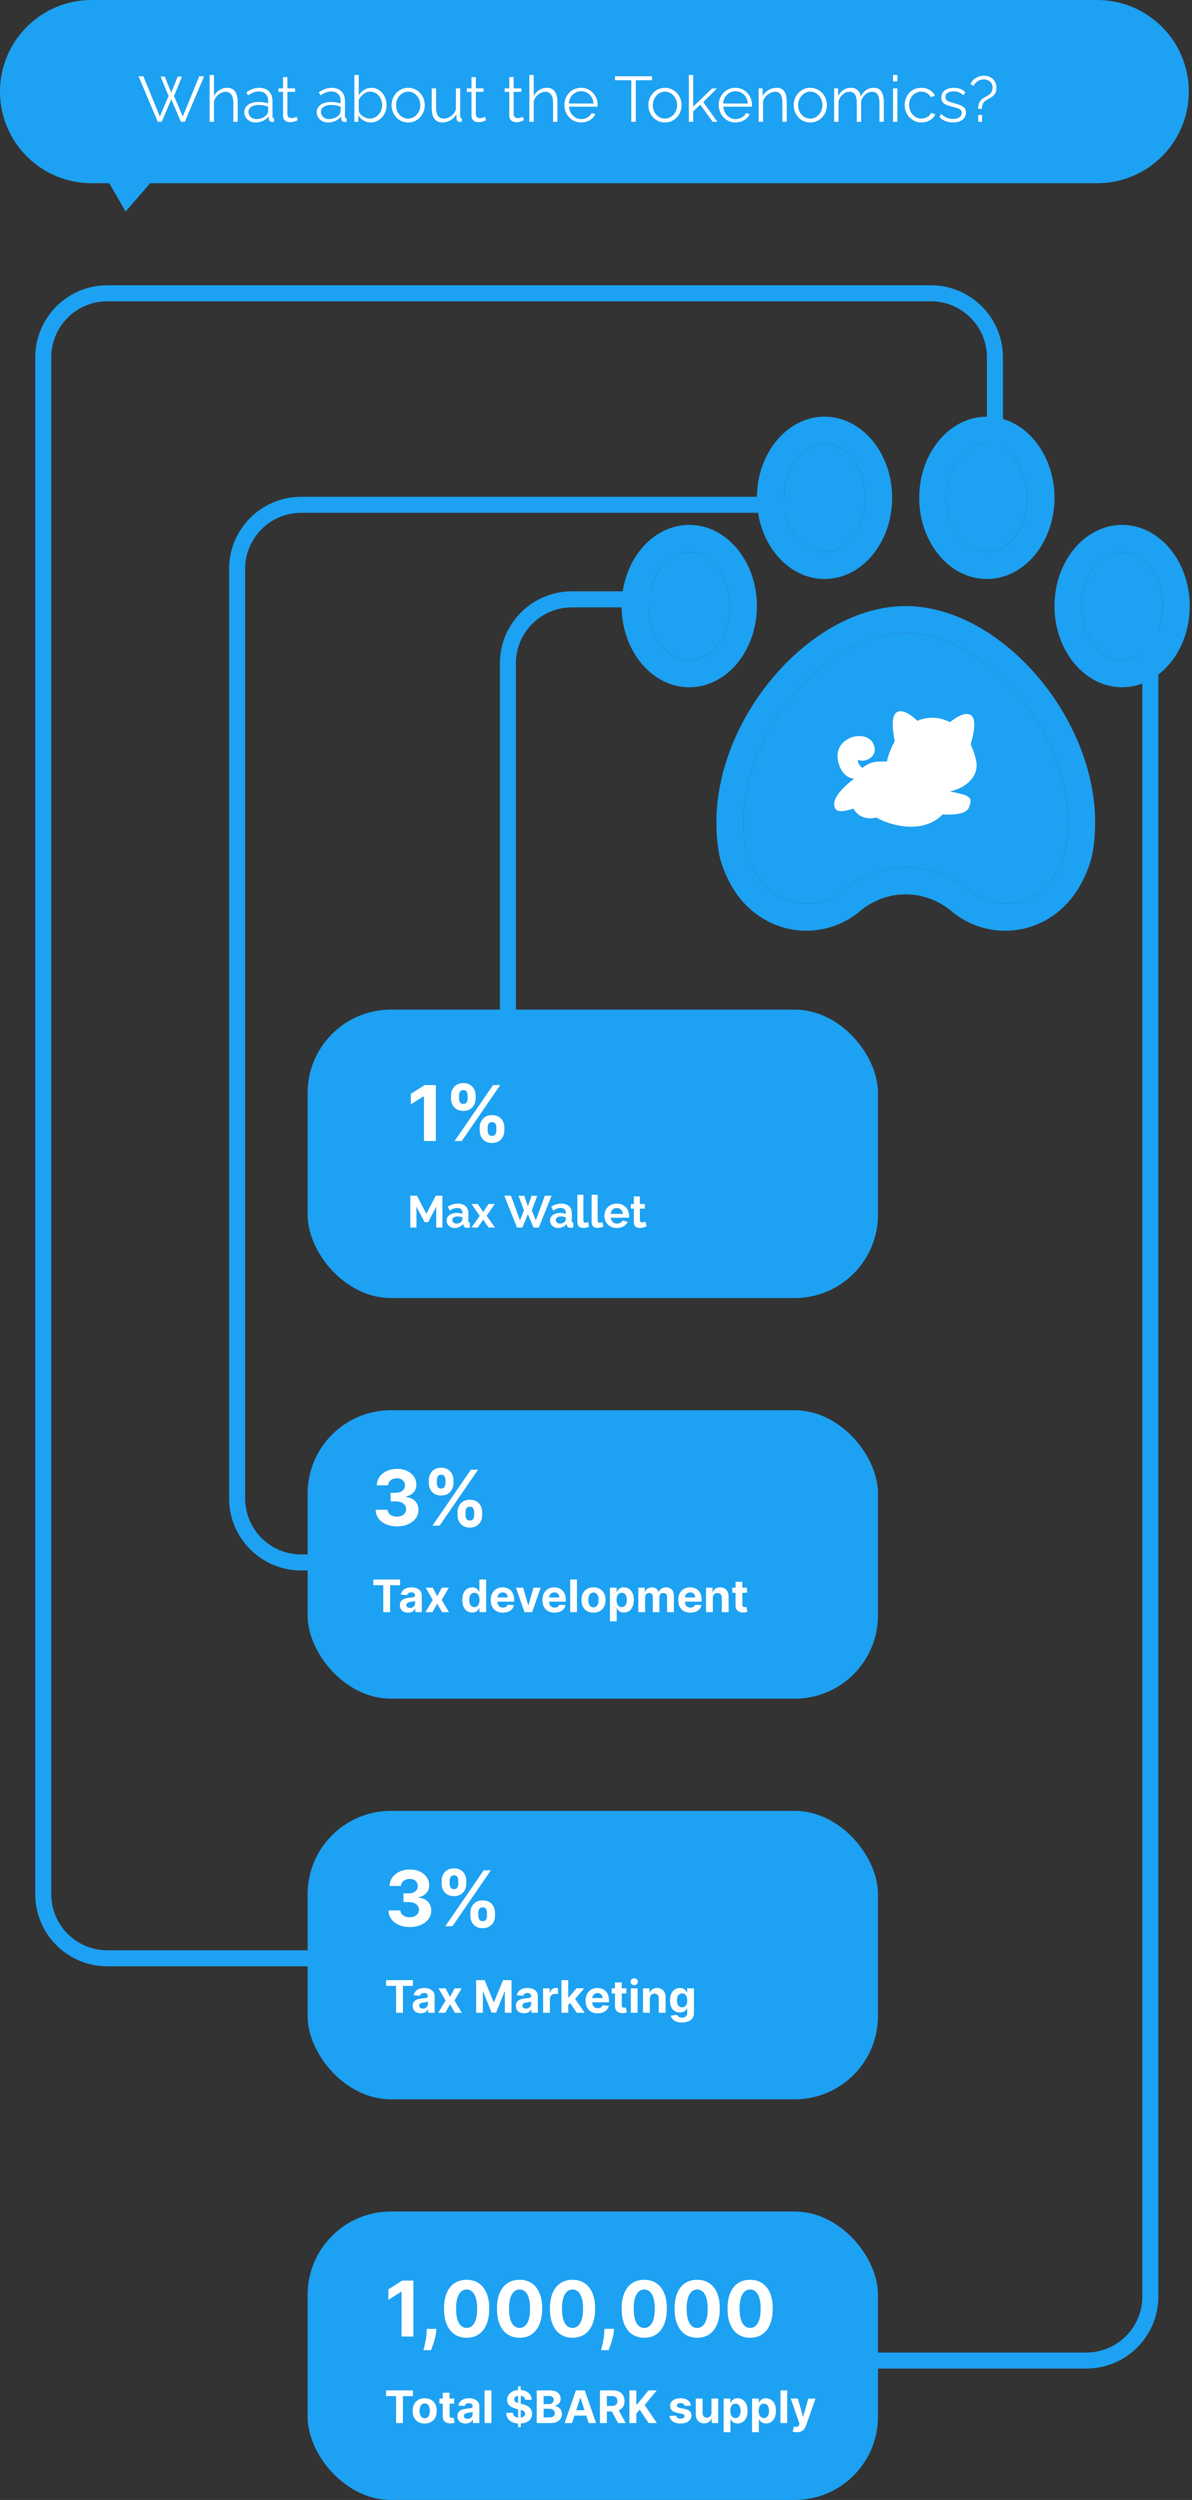 <svg fill="none" xmlns="http://www.w3.org/2000/svg" viewBox="0 0 372 780">
  <rect x="0" y="0" width="372" height="780" fill="#333333" stroke="none"/>
  <path d="M282.648 189.097c-29.264 0-59.082 34.096-59.082 67.561 0 .309 0 .617.03.925.018 2.841.27 5.676.753 8.476l.086.425c0 .042.102.493.113.538a31.938 31.938 0 0 0 2.211 6.359c.223.54.475 1.069.752 1.583.395.752.794 1.505 1.267 2.257.474.752.952 1.478 1.343 1.997.375.551.786 1.077 1.23 1.575 5.163 6.1 12.552 9.597 20.273 9.597a26.072 26.072 0 0 0 16.546-5.927 22.59 22.59 0 0 1 11.428-5.215 24.152 24.152 0 0 1 6.055 0 22.718 22.718 0 0 1 11.601 5.302 26.022 26.022 0 0 0 16.448 5.848c8.247 0 15.941-3.893 21.059-10.605.248-.312.497-.666.606-.835.312-.44.624-.872 1.053-1.527.428-.726.861-1.485 1.293-2.309.192-.376.376-.786.512-1.071a32.013 32.013 0 0 0 2.545-7.055l.11-.523.116-.568c.474-2.753.726-5.54.752-8.333.023-.308.03-.617.03-.925-.034-33.454-29.866-67.55-59.13-67.55Zm49.906 75.962a23.775 23.775 0 0 1-1.944 5.314l-.407.865a56.367 56.367 0 0 1-.943 1.699c-.245.425-.508.734-.858 1.226l-.316.437c-3.561 4.67-8.811 7.351-14.403 7.351a17.567 17.567 0 0 1-11.059-3.907 31.118 31.118 0 0 0-15.84-7.152 30.84 30.84 0 0 0-8.322 0 30.998 30.998 0 0 0-15.677 7.081 17.648 17.648 0 0 1-11.154 3.986c-5.234 0-10.277-2.411-13.854-6.634a9.368 9.368 0 0 1-.752-.955 25.09 25.09 0 0 1-1.053-1.557c-.376-.598-.677-1.199-1.086-1.978a3.153 3.153 0 0 1-.211-.443 5.03 5.03 0 0 0-.211-.516 23.094 23.094 0 0 1-1.666-4.693l-.139-.677a42.021 42.021 0 0 1-.62-7.126c0-.169 0-.568-.03-.729 0-28.731 26.03-59.119 50.639-59.119s50.654 30.396 50.654 59.126v.23a4.643 4.643 0 0 0-.03.5c0 2.388-.204 4.772-.609 7.126l-.109.545Z" fill="#1DA1F2"/>
  <path d="M332.538 265.063a23.77 23.77 0 0 1-1.93 5.31l-.406.865a55.364 55.364 0 0 1-.944 1.7c-.244.425-.507.733-.857 1.226l-.316.436c-3.561 4.67-8.811 7.352-14.403 7.352a17.574 17.574 0 0 1-11.059-3.908 31.135 31.135 0 0 0-15.84-7.152 30.84 30.84 0 0 0-8.322 0 30.998 30.998 0 0 0-15.677 7.081 17.648 17.648 0 0 1-11.154 3.986c-5.235 0-10.278-2.41-13.854-6.633a9.38 9.38 0 0 1-.752-.956 25.375 25.375 0 0 1-1.053-1.556c-.376-.598-.677-1.2-1.087-1.978a3.213 3.213 0 0 1-.21-.444 4.922 4.922 0 0 0-.211-.515 23.124 23.124 0 0 1-1.666-4.694l-.139-.676a41.94 41.94 0 0 1-.62-7.127c0-.169 0-.567-.03-.729 0-28.731 26.03-59.119 50.639-59.119s50.654 30.396 50.654 59.126v.23a4.18 4.18 0 0 0-.03.5c0 2.388-.204 4.772-.609 7.126l-.124.549ZM215.108 163.77c-11.658 0-21.108 11.364-21.108 25.327 0 13.963 9.469 25.331 21.108 25.331 11.639 0 21.104-11.364 21.104-25.331 0-13.966-9.469-25.327-21.104-25.327Zm0 42.212c-6.983 0-12.666-7.574-12.666-16.885 0-9.311 5.683-16.873 12.666-16.873 6.983 0 12.661 7.577 12.661 16.884 0 9.308-5.667 16.874-12.661 16.874Z" fill="#1DA1F2"/>
  <path d="M227.77 189.097c0 9.311-5.678 16.885-12.662 16.885-6.983 0-12.665-7.574-12.665-16.885 0-9.311 5.682-16.873 12.665-16.873 6.984 0 12.662 7.566 12.662 16.873ZM257.32 130c-11.638 0-21.107 11.361-21.107 25.327 0 13.967 9.469 25.327 21.107 25.327 11.639 0 21.104-11.36 21.104-25.327 0-13.966-9.465-25.327-21.104-25.327Zm0 42.212c-6.983 0-12.665-7.574-12.665-16.885 0-9.311 5.682-16.885 12.665-16.885 6.984 0 12.662 7.578 12.662 16.885 0 9.307-5.678 16.896-12.662 16.896v-.011Z" fill="#1DA1F2"/>
  <path d="M269.982 155.328c0 9.311-5.678 16.884-12.661 16.884-6.984 0-12.654-7.573-12.654-16.884s5.682-16.885 12.665-16.885c6.983 0 12.65 7.577 12.65 16.885ZM307.975 130c-11.657 0-21.104 11.361-21.104 25.327 0 13.967 9.465 25.327 21.104 25.327s21.108-11.36 21.108-25.327c0-13.966-9.469-25.327-21.108-25.327Zm0 42.212c-6.983 0-12.662-7.574-12.662-16.885 0-9.311 5.679-16.885 12.662-16.885 6.983 0 12.654 7.578 12.654 16.885 0 9.307-5.671 16.896-12.654 16.896v-.011Z" fill="#1DA1F2"/>
  <path d="M320.628 155.328c0 9.311-5.682 16.884-12.665 16.884-6.983 0-12.662-7.573-12.662-16.884s5.679-16.885 12.662-16.885c6.983 0 12.665 7.577 12.665 16.885ZM350.186 163.77c-11.635 0-21.104 11.364-21.104 25.327 0 13.963 9.469 25.331 21.104 25.331s21.108-11.364 21.108-25.331c0-13.966-9.469-25.327-21.108-25.327Zm0 42.212c-6.983 0-12.662-7.574-12.662-16.885 0-9.311 5.667-16.873 12.662-16.873 6.995 0 12.665 7.577 12.665 16.884 0 9.308-5.682 16.874-12.665 16.874Z" fill="#1DA1F2"/>
  <path d="M362.852 189.097c0 9.311-5.682 16.885-12.665 16.885-6.984 0-12.662-7.574-12.662-16.885 0-9.311 5.667-16.873 12.662-16.873 6.994 0 12.665 7.566 12.665 16.873Z" fill="#1DA1F2"/>
  <path d="M266.274 242.929c-1.279-.224-2.307-.865-3.117-1.865-.486-.6-.846-1.274-1.13-1.988-.469-1.184-.749-2.402-.637-3.687.144-1.642.853-2.998 2.12-4.04 1.591-1.308 3.432-1.848 5.482-1.639.872.088 1.681.378 2.385.914.861.655 1.343 1.549 1.557 2.588.206.995-.022 1.901-.685 2.679-.634.743-1.454 1.179-2.404 1.372-.583.119-1.165.128-1.729-.102-.112-.046-.218-.105-.35-.17 0 .089-.002.155 0 .221.036.981.484 1.735 1.27 2.307.075.054.12.047.19-.004.319-.231.632-.473.966-.68 1.065-.659 2.217-1.089 3.472-1.171.95-.062 1.903-.052 2.855-.073.106-.002.211 0 .32 0 .023-.164.04-.309.063-.453.124-.8.408-1.553.683-2.308a22.284 22.284 0 0 1 1.593-3.439.413.413 0 0 0 .052-.251c-.045-.283-.115-.561-.166-.843-.309-1.724-.545-3.455-.421-5.214.049-.676.16-1.342.459-1.958.398-.82 1.058-1.231 1.974-1.219.634.008 1.219.21 1.78.482 1.228.598 2.282 1.439 3.267 2.372.103.098.183.121.323.065a11.955 11.955 0 0 1 5.615-.818c1.498.142 2.913.574 4.256 1.243.111.056.184.05.283-.03.866-.697 1.779-1.326 2.784-1.809.731-.352 1.485-.623 2.312-.634.99-.012 1.738.492 2.072 1.424.301.838.318 1.71.258 2.583-.115 1.662-.47 3.281-.945 4.873-.118.398-.118.728.062 1.116.645 1.392 1.081 2.858 1.435 4.348a6.9 6.9 0 0 1 .127 2.662c-.229 1.487-.937 2.729-1.956 3.812-1.312 1.395-2.927 2.302-4.73 2.9-.5.165-1.013.296-1.526.445l.164.039c1.379.285 2.762.546 4.107.976.484.154.956.336 1.375.633.603.426.863 1.014.726 1.729-.095.498-.278.98-.433 1.466-.218.69-.695 1.155-1.326 1.48-.907.467-1.891.649-2.89.767-1.302.153-2.61.148-3.917.095a.345.345 0 0 0-.294.122 10.677 10.677 0 0 1-2.461 1.907c-1.891 1.077-3.942 1.606-6.102 1.754a18.53 18.53 0 0 1-4.578-.278c-2.549-.462-4.998-1.223-7.269-2.496a.404.404 0 0 0-.268-.03 7 7 0 0 1-2.601.163c-1.895-.247-3.315-1.233-4.31-2.845-.065-.106-.12-.114-.23-.083-.601.171-1.2.352-1.809.494-.763.178-1.537.31-2.327.22-.618-.07-1.142-.283-1.434-.889-.416-.862-.341-1.724-.025-2.588.334-.915.875-1.709 1.486-2.458 1.138-1.394 2.472-2.584 3.891-3.683.186-.144.375-.284.599-.453l-.293-.054v.001Z" fill="#fff"/>
  <path d="M0 28.584C0 12.796 12.797 0 28.584 0h313.833C358.203 0 371 12.797 371 28.584c0 15.786-12.797 28.583-28.583 28.583H28.584C12.797 57.167 0 44.37 0 28.583Z" fill="#1DA1F2"/>
  <path d="M50.12 23.9h1.32l2 5.04 2.02-5.04h1.34l-2.48 6.06 2.72 6.42 5.14-12.58h1.52L57.68 38h-1.24l-2.98-7.02-3 7.02h-1.22l-6-14.2h1.5l5.16 12.58 2.7-6.42-2.48-6.06ZM74.178 38h-1.36v-5.82c0-1.173-.207-2.053-.62-2.64-.413-.6-1.007-.9-1.78-.9-.507 0-1.013.133-1.52.4a4.328 4.328 0 0 0-1.32 1.06c-.373.44-.64.947-.8 1.52V38h-1.36V23.4h1.36v6.54a4.76 4.76 0 0 1 1.72-1.84c.747-.467 1.54-.7 2.38-.7.6 0 1.107.107 1.52.32.427.213.767.527 1.02.94.267.4.46.873.58 1.42.12.533.18 1.14.18 1.82V38Zm2.06-3c0-.653.187-1.213.56-1.68.373-.48.887-.847 1.54-1.1.667-.267 1.434-.4 2.3-.4.507 0 1.033.04 1.58.12.547.08 1.033.2 1.46.36v-.88c0-.88-.26-1.58-.78-2.1s-1.24-.78-2.16-.78c-.56 0-1.113.107-1.66.32-.533.2-1.093.5-1.68.9l-.52-.96c.68-.467 1.347-.813 2-1.04.653-.24 1.32-.36 2-.36 1.28 0 2.293.367 3.04 1.1.747.733 1.12 1.747 1.12 3.04v4.82c0 .187.04.327.12.42.08.08.207.127.38.14V38c-.147.013-.273.027-.38.04a.707.707 0 0 1-.24 0c-.333-.013-.587-.12-.76-.32a1.063 1.063 0 0 1-.28-.64l-.02-.76a4.669 4.669 0 0 1-1.82 1.4c-.746.32-1.507.48-2.28.48-.666 0-1.273-.14-1.82-.42a3.415 3.415 0 0 1-1.26-1.16 3.112 3.112 0 0 1-.44-1.62Zm6.98.8c.147-.187.26-.367.34-.54.08-.173.12-.327.12-.46v-1.52a8.271 8.271 0 0 0-2.88-.54c-.973 0-1.76.193-2.36.58-.6.387-.9.913-.9 1.58 0 .387.1.753.3 1.1.2.333.494.613.88.84.387.213.84.32 1.36.32.653 0 1.26-.127 1.82-.38.574-.253 1.014-.58 1.32-.98Zm9.68 1.7c-.106.04-.273.113-.5.22a4.502 4.502 0 0 1-1.86.4c-.386 0-.753-.073-1.1-.22a1.849 1.849 0 0 1-.8-.66c-.2-.307-.3-.68-.3-1.12v-7.46h-1.44v-1.08h1.44v-3.52h1.36v3.52h2.4v1.08h-2.4v7.08c.027.373.16.653.4.84.254.187.54.28.86.28.374 0 .714-.06 1.02-.18.307-.133.494-.227.56-.28l.36 1.1Zm5.957-2.5c0-.653.187-1.213.56-1.68.374-.48.887-.847 1.54-1.1.667-.267 1.434-.4 2.3-.4.507 0 1.034.04 1.58.12.547.08 1.034.2 1.46.36v-.88c0-.88-.26-1.58-.78-2.1s-1.24-.78-2.16-.78c-.56 0-1.113.107-1.66.32-.533.2-1.093.5-1.68.9l-.52-.96c.68-.467 1.347-.813 2-1.04.654-.24 1.32-.36 2-.36 1.28 0 2.294.367 3.04 1.1.747.733 1.12 1.747 1.12 3.04v4.82c0 .187.04.327.12.42.08.08.207.127.38.14V38c-.146.013-.273.027-.38.04a.708.708 0 0 1-.24 0c-.333-.013-.586-.12-.76-.32a1.068 1.068 0 0 1-.28-.64l-.02-.76c-.466.6-1.073 1.067-1.82 1.4-.746.32-1.506.48-2.28.48-.666 0-1.273-.14-1.82-.42a3.417 3.417 0 0 1-1.26-1.16 3.112 3.112 0 0 1-.44-1.62Zm6.98.8a2.74 2.74 0 0 0 .34-.54c.08-.173.12-.327.12-.46v-1.52a8.249 8.249 0 0 0-2.88-.54c-.973 0-1.76.193-2.36.58-.6.387-.9.913-.9 1.58 0 .387.1.753.3 1.1.2.333.494.613.88.84.387.213.84.32 1.36.32.654 0 1.26-.127 1.82-.38.574-.253 1.014-.58 1.32-.98Zm9.859 2.4a4.332 4.332 0 0 1-2.26-.62c-.694-.427-1.234-.96-1.62-1.6V38h-1.22V23.4h1.36v6.36a5.82 5.82 0 0 1 1.68-1.7c.653-.44 1.413-.66 2.28-.66.733 0 1.386.153 1.96.46a4.66 4.66 0 0 1 1.5 1.24c.413.507.726 1.087.94 1.74.213.64.32 1.3.32 1.98 0 .733-.127 1.42-.38 2.06a5.407 5.407 0 0 1-1.04 1.72c-.454.493-.98.887-1.58 1.18-.587.28-1.234.42-1.94.42Zm-.32-1.2c.56 0 1.08-.113 1.56-.34.48-.227.893-.54 1.24-.94.346-.4.613-.847.8-1.34.186-.507.28-1.027.28-1.56 0-.733-.16-1.42-.48-2.06a3.833 3.833 0 0 0-1.3-1.56c-.547-.4-1.194-.6-1.94-.6a3.23 3.23 0 0 0-1.5.36c-.454.24-.86.56-1.22.96a5.492 5.492 0 0 0-.86 1.28v3.24c.053.36.193.7.42 1.02.226.307.506.573.84.8.346.227.706.407 1.08.54.373.133.733.2 1.08.2Zm12.004 1.2a5.13 5.13 0 0 1-2.08-.42 5.355 5.355 0 0 1-1.64-1.18 5.69 5.69 0 0 1-1.06-1.72 5.634 5.634 0 0 1-.38-2.06c0-.747.126-1.44.38-2.08a5.212 5.212 0 0 1 1.08-1.72 4.946 4.946 0 0 1 1.64-1.18 4.931 4.931 0 0 1 2.08-.44c.746 0 1.433.147 2.06.44.626.28 1.173.673 1.64 1.18a5.245 5.245 0 0 1 1.08 1.72c.253.64.38 1.333.38 2.08 0 .72-.127 1.407-.38 2.06a5.537 5.537 0 0 1-1.08 1.72c-.454.493-1 .887-1.64 1.18-.627.28-1.32.42-2.08.42Zm-3.78-5.36c0 .773.166 1.48.5 2.12a4.144 4.144 0 0 0 1.38 1.5 3.5 3.5 0 0 0 1.9.54c.693 0 1.326-.187 1.9-.56a4.117 4.117 0 0 0 1.38-1.52c.346-.653.52-1.36.52-2.12 0-.773-.174-1.48-.52-2.12a4.117 4.117 0 0 0-1.38-1.52 3.412 3.412 0 0 0-1.9-.56c-.694 0-1.327.193-1.9.58a4.35 4.35 0 0 0-1.36 1.54c-.347.627-.52 1.333-.52 2.12Zm11.134.86v-6.12h1.36v5.88c0 1.187.2 2.073.6 2.66.413.587 1.02.88 1.82.88.533 0 1.047-.113 1.54-.34a4.25 4.25 0 0 0 1.34-1c.387-.44.68-.947.88-1.52v-6.56h1.36v8.78c0 .187.04.327.12.42.08.08.2.127.36.14V38a4.86 4.86 0 0 1-.38.02c-.093.013-.18.02-.26.02a1.171 1.171 0 0 1-.7-.32.997.997 0 0 1-.3-.68l-.04-1.4a4.934 4.934 0 0 1-1.86 1.88 4.894 4.894 0 0 1-2.52.68c-1.093 0-1.92-.38-2.48-1.14-.56-.76-.84-1.88-.84-3.36Zm16.975 3.8c-.107.04-.273.113-.5.22a4.513 4.513 0 0 1-1.86.4c-.387 0-.753-.073-1.1-.22a1.85 1.85 0 0 1-.8-.66c-.2-.307-.3-.68-.3-1.12v-7.46h-1.44v-1.08h1.44v-3.52h1.36v3.52h2.4v1.08h-2.4v7.08c.027.373.16.653.4.84.253.187.54.28.86.28.373 0 .713-.06 1.02-.18.307-.133.493-.227.56-.28l.36 1.1Zm11.797 0c-.107.04-.273.113-.5.22a4.513 4.513 0 0 1-1.86.4c-.387 0-.753-.073-1.1-.22a1.85 1.85 0 0 1-.8-.66c-.2-.307-.3-.68-.3-1.12v-7.46h-1.44v-1.08h1.44v-3.52h1.36v3.52h2.4v1.08h-2.4v7.08c.027.373.16.653.4.84.253.187.54.28.86.28.373 0 .713-.06 1.02-.18.307-.133.493-.227.56-.28l.36 1.1Zm10.459.5h-1.36v-5.82c0-1.173-.207-2.053-.62-2.64-.413-.6-1.007-.9-1.78-.9-.507 0-1.013.133-1.52.4a4.337 4.337 0 0 0-1.32 1.06c-.373.44-.64.947-.8 1.52V38h-1.36V23.4h1.36v6.54a4.76 4.76 0 0 1 1.72-1.84c.747-.467 1.54-.7 2.38-.7.6 0 1.107.107 1.52.32a2.47 2.47 0 0 1 1.02.94c.267.4.46.873.58 1.42.12.533.18 1.14.18 1.82V38Zm7.4.2c-.746 0-1.44-.14-2.08-.42a5.301 5.301 0 0 1-1.66-1.18 5.775 5.775 0 0 1-1.1-1.74 5.764 5.764 0 0 1-.38-2.1c0-.973.22-1.867.66-2.68a5.208 5.208 0 0 1 1.86-1.94c.787-.493 1.68-.74 2.68-.74 1.027 0 1.92.247 2.68.74a5.243 5.243 0 0 1 1.82 1.96c.44.8.66 1.68.66 2.64v.32a.914.914 0 0 1-.02.22h-8.92c.067.747.274 1.413.62 2 .36.573.82 1.033 1.38 1.38.574.333 1.194.5 1.86.5.68 0 1.32-.173 1.92-.52.614-.347 1.04-.8 1.28-1.36l1.18.32c-.213.493-.54.94-.98 1.34-.44.4-.96.713-1.56.94-.586.213-1.22.32-1.9.32Zm-3.84-5.9h7.7c-.053-.76-.26-1.427-.62-2a3.685 3.685 0 0 0-1.38-1.34c-.56-.333-1.18-.5-1.86-.5-.68 0-1.3.167-1.86.5-.56.32-1.02.773-1.38 1.36-.346.573-.546 1.233-.6 1.98Zm25.95-7.26h-5.06V38h-1.4V25.04h-5.06V23.8h11.52v1.24Zm4.041 13.16c-.746 0-1.44-.14-2.08-.42a5.38 5.38 0 0 1-1.64-1.18 5.73 5.73 0 0 1-1.06-1.72 5.655 5.655 0 0 1-.38-2.06c0-.747.127-1.44.38-2.08a5.245 5.245 0 0 1 1.08-1.72 4.966 4.966 0 0 1 1.64-1.18 4.935 4.935 0 0 1 2.08-.44c.747 0 1.434.147 2.06.44.627.28 1.174.673 1.64 1.18a5.212 5.212 0 0 1 1.08 1.72c.254.64.38 1.333.38 2.08 0 .72-.126 1.407-.38 2.06a5.5 5.5 0 0 1-1.08 1.72 5.06 5.06 0 0 1-1.64 1.18c-.626.28-1.32.42-2.08.42Zm-3.78-5.36c0 .773.167 1.48.5 2.12a4.161 4.161 0 0 0 1.38 1.5c.574.36 1.207.54 1.9.54.694 0 1.327-.187 1.9-.56a4.1 4.1 0 0 0 1.38-1.52 4.45 4.45 0 0 0 .52-2.12c0-.773-.173-1.48-.52-2.12a4.1 4.1 0 0 0-1.38-1.52 3.408 3.408 0 0 0-1.9-.56c-.693 0-1.326.193-1.9.58-.56.387-1.013.9-1.36 1.54-.346.627-.52 1.333-.52 2.12ZM222.409 38l-3.86-5.34-2.22 2.08V38h-1.36V23.4h1.36v9.88l5.9-5.68h1.5l-4.26 4.26 4.42 6.14h-1.48Zm7.118.2c-.746 0-1.44-.14-2.08-.42a5.301 5.301 0 0 1-1.66-1.18 5.775 5.775 0 0 1-1.1-1.74 5.764 5.764 0 0 1-.38-2.1c0-.973.22-1.867.66-2.68a5.208 5.208 0 0 1 1.86-1.94c.787-.493 1.68-.74 2.68-.74 1.027 0 1.92.247 2.68.74a5.243 5.243 0 0 1 1.82 1.96c.44.8.66 1.68.66 2.64v.32a.914.914 0 0 1-.02.22h-8.92c.067.747.274 1.413.62 2 .36.573.82 1.033 1.38 1.38.574.333 1.194.5 1.86.5.68 0 1.32-.173 1.92-.52.614-.347 1.04-.8 1.28-1.36l1.18.32c-.213.493-.54.94-.98 1.34-.44.4-.96.713-1.56.94-.586.213-1.22.32-1.9.32Zm-3.84-5.9h7.7c-.053-.76-.26-1.427-.62-2a3.685 3.685 0 0 0-1.38-1.34c-.56-.333-1.18-.5-1.86-.5-.68 0-1.3.167-1.86.5-.56.32-1.02.773-1.38 1.36-.346.573-.546 1.233-.6 1.98Zm19.839 5.7h-1.36v-5.82c0-1.227-.18-2.12-.54-2.68-.36-.573-.927-.86-1.7-.86-.534 0-1.06.133-1.58.4-.52.253-.98.607-1.38 1.06a4.04 4.04 0 0 0-.84 1.52V38h-1.36V27.58h1.24v2.36c.28-.507.646-.947 1.1-1.32a5.071 5.071 0 0 1 1.54-.9 5.06 5.06 0 0 1 1.78-.32c.573 0 1.06.107 1.46.32.4.213.72.52.96.92.24.387.413.86.52 1.42.106.547.16 1.16.16 1.84V38Zm7.34.2a5.13 5.13 0 0 1-2.08-.42 5.355 5.355 0 0 1-1.64-1.18 5.69 5.69 0 0 1-1.06-1.72 5.634 5.634 0 0 1-.38-2.06c0-.747.126-1.44.38-2.08a5.212 5.212 0 0 1 1.08-1.72 4.946 4.946 0 0 1 1.64-1.18 4.931 4.931 0 0 1 2.08-.44c.746 0 1.433.147 2.06.44.626.28 1.173.673 1.64 1.18a5.245 5.245 0 0 1 1.08 1.72c.253.64.38 1.333.38 2.08 0 .72-.127 1.407-.38 2.06a5.537 5.537 0 0 1-1.08 1.72c-.454.493-1 .887-1.64 1.18-.627.28-1.32.42-2.08.42Zm-3.78-5.36c0 .773.166 1.48.5 2.12a4.144 4.144 0 0 0 1.38 1.5 3.5 3.5 0 0 0 1.9.54c.693 0 1.326-.187 1.9-.56a4.117 4.117 0 0 0 1.38-1.52c.346-.653.52-1.36.52-2.12 0-.773-.174-1.48-.52-2.12a4.117 4.117 0 0 0-1.38-1.52 3.412 3.412 0 0 0-1.9-.56c-.694 0-1.327.193-1.9.58a4.35 4.35 0 0 0-1.36 1.54c-.347.627-.52 1.333-.52 2.12ZM275.82 38h-1.36v-5.82c0-1.213-.193-2.107-.58-2.68-.386-.573-.96-.86-1.72-.86-.786 0-1.493.28-2.12.84-.613.56-1.046 1.28-1.3 2.16V38h-1.36v-5.82c0-1.227-.186-2.12-.56-2.68-.373-.573-.946-.86-1.72-.86-.773 0-1.473.273-2.1.82-.626.547-1.066 1.267-1.32 2.16V38h-1.36V27.58h1.24v2.36c.44-.813 1-1.44 1.68-1.88.694-.44 1.46-.66 2.3-.66.867 0 1.567.247 2.1.74.534.493.86 1.14.98 1.94.48-.88 1.054-1.547 1.72-2a4.054 4.054 0 0 1 2.3-.68c.587 0 1.08.107 1.48.32.414.213.74.52.98.92.254.387.434.86.54 1.42.12.547.18 1.16.18 1.84V38Zm2.879 0V27.58h1.36V38h-1.36Zm0-12.6v-2h1.36v2h-1.36Zm8.876 12.8c-.76 0-1.46-.14-2.1-.42a5.447 5.447 0 0 1-1.66-1.2 5.737 5.737 0 0 1-1.1-1.74 5.689 5.689 0 0 1-.38-2.08c0-.987.22-1.887.66-2.7a5.043 5.043 0 0 1 1.84-1.94c.786-.48 1.693-.72 2.72-.72.973 0 1.833.227 2.58.68.746.44 1.3 1.04 1.66 1.8l-1.32.42a3.09 3.09 0 0 0-1.24-1.24 3.36 3.36 0 0 0-1.74-.46 3.5 3.5 0 0 0-1.9.54 3.98 3.98 0 0 0-1.38 1.48c-.334.627-.5 1.34-.5 2.14 0 .787.173 1.5.52 2.14a4.27 4.27 0 0 0 1.38 1.54c.573.373 1.206.56 1.9.56.453 0 .886-.08 1.3-.24.426-.16.793-.373 1.1-.64.32-.28.533-.58.64-.9l1.34.4c-.187.493-.5.94-.94 1.34a4.839 4.839 0 0 1-1.52.92 5.298 5.298 0 0 1-1.86.32Zm9.876 0a6.62 6.62 0 0 1-2.38-.42 5.002 5.002 0 0 1-1.9-1.28l.56-.96c.587.547 1.174.947 1.76 1.2.6.24 1.234.36 1.9.36.814 0 1.474-.16 1.98-.48.507-.333.76-.807.76-1.42 0-.413-.126-.727-.38-.94-.24-.227-.593-.407-1.06-.54-.453-.147-1-.3-1.64-.46-.72-.2-1.326-.407-1.82-.62-.48-.227-.846-.507-1.1-.84-.24-.347-.36-.793-.36-1.34 0-.68.167-1.24.5-1.68.347-.453.814-.793 1.4-1.02.6-.24 1.267-.36 2-.36.8 0 1.507.127 2.12.38.614.253 1.114.607 1.5 1.06l-.66.92a3.358 3.358 0 0 0-1.34-.94 4.338 4.338 0 0 0-1.7-.32c-.426 0-.833.06-1.22.18a2.049 2.049 0 0 0-.96.56c-.24.253-.36.607-.36 1.06 0 .373.094.667.28.88.187.2.467.373.84.52.374.133.834.28 1.38.44.787.213 1.474.433 2.06.66.587.213 1.04.493 1.36.84.32.347.48.833.48 1.46 0 .973-.366 1.733-1.1 2.28-.733.547-1.7.82-2.9.82Zm7.828-4.24c0-.587.06-1.087.18-1.5.134-.427.32-.793.56-1.1a3.59 3.59 0 0 1 .96-.8c.254-.16.54-.327.86-.5a5.43 5.43 0 0 0 .92-.6c.294-.24.534-.527.72-.86.187-.347.28-.76.28-1.24 0-.587-.133-1.067-.4-1.44a2.308 2.308 0 0 0-1-.86 2.99 2.99 0 0 0-1.32-.3 3.31 3.31 0 0 0-1.34.28c-.413.173-.78.413-1.1.72-.32.307-.58.653-.78 1.04l-.94-.6a4.331 4.331 0 0 1 1.02-1.4c.44-.387.934-.68 1.48-.88.547-.2 1.107-.3 1.68-.3.494 0 .974.08 1.44.24.467.147.88.38 1.24.7.374.32.667.72.88 1.2.227.467.34 1.027.34 1.68 0 .533-.073.987-.22 1.36-.146.36-.353.673-.62.94a4.82 4.82 0 0 1-.86.68c-.32.2-.653.393-1 .58a7.77 7.77 0 0 0-.88.58 2.3 2.3 0 0 0-.68.88c-.173.36-.26.86-.26 1.5h-1.16Zm.02 4.04v-2.14h1.18V38h-1.18Z" fill="#fff"/>
  <path d="M39.2 66 34 57h13l-7.8 9Z" fill="#1DA1F2"/>
  <path d="M211.5 187h-33c-11.046 0-20 8.954-20 20v139" stroke="#1DA1F2" stroke-width="5"/>
  <path d="M257.5 157.5H94c-11.046 0-20 8.954-20 20v290c0 11.046 8.954 20 20 20h11m205.5-346v-30c0-11.046-8.954-20-20-20h-257c-11.046 0-20 8.954-20 20V591c0 11.046 8.954 20 20 20H105m254-415v520.5c0 11.046-8.954 20-20 20h-71.5" stroke="#1DA1F2" stroke-width="5"/>
  <rect x="96" y="315" width="178" height="90" rx="26" fill="#1DA1F2"/>
  <path d="M136.009 338.545V356h-3.691v-13.952h-.102l-3.997 2.506v-3.273l4.321-2.736h3.469Zm13.702 14.182v-.92c0-.699.148-1.341.443-1.926a3.512 3.512 0 0 1 1.304-1.415c.574-.358 1.273-.537 2.097-.537.835 0 1.537.176 2.105.528a3.382 3.382 0 0 1 1.295 1.415c.296.585.443 1.23.443 1.935v.92a4.26 4.26 0 0 1-.443 1.935 3.445 3.445 0 0 1-1.304 1.406c-.574.358-1.272.537-2.096.537-.836 0-1.537-.179-2.105-.537-.569-.352-1-.821-1.296-1.406a4.272 4.272 0 0 1-.443-1.935Zm2.48-.92v.92c0 .404.097.784.29 1.142.199.358.557.537 1.074.537s.869-.176 1.057-.528c.193-.352.289-.736.289-1.151v-.92c0-.415-.091-.801-.272-1.159-.182-.358-.54-.537-1.074-.537-.512 0-.867.179-1.066.537a2.346 2.346 0 0 0-.298 1.159Zm-11.437-9.068v-.921c0-.704.15-1.349.451-1.934a3.512 3.512 0 0 1 1.304-1.415c.574-.353 1.267-.529 2.08-.529.841 0 1.545.176 2.113.529.569.352 1 .824 1.296 1.415.295.585.443 1.23.443 1.934v.921c0 .704-.151 1.349-.452 1.934a3.447 3.447 0 0 1-1.304 1.407c-.568.346-1.267.519-2.096.519-.83 0-1.531-.176-2.105-.528-.569-.358-1-.827-1.296-1.406a4.278 4.278 0 0 1-.434-1.926Zm2.497-.921v.921c0 .414.096.798.289 1.15.199.352.549.529 1.049.529.523 0 .878-.177 1.065-.529.193-.352.29-.736.29-1.15v-.921a2.52 2.52 0 0 0-.273-1.159c-.182-.358-.542-.537-1.082-.537-.506 0-.855.182-1.049.546a2.417 2.417 0 0 0-.289 1.15ZM141.879 356l12-17.455h2.233l-12 17.455h-2.233ZM136.142 383v-6.524l-2.548 4.858h-1.078l-2.548-4.858V383h-1.932v-9.94h2.072l2.94 5.656 2.968-5.656h2.058V383h-1.932Zm3.239-2.17c0-.476.131-.891.392-1.246.271-.364.644-.644 1.12-.84.476-.196 1.022-.294 1.638-.294.308 0 .621.023.938.07.318.047.593.121.826.224v-.392c0-.467-.14-.826-.42-1.078-.27-.252-.676-.378-1.218-.378-.401 0-.784.07-1.148.21-.364.14-.746.345-1.148.616l-.602-1.232c.486-.317.98-.555 1.484-.714a5.413 5.413 0 0 1 1.61-.238c1.046 0 1.858.261 2.436.784.588.523.882 1.269.882 2.24v2.338c0 .196.033.336.098.42.075.084.192.135.35.154V383a15.44 15.44 0 0 1-.462.07c-.13.019-.242.028-.336.028-.373 0-.658-.084-.854-.252a1.09 1.09 0 0 1-.35-.616l-.042-.378a3.201 3.201 0 0 1-1.19.952 3.385 3.385 0 0 1-1.456.336c-.485 0-.924-.098-1.316-.294a2.438 2.438 0 0 1-.91-.826 2.26 2.26 0 0 1-.322-1.19Zm4.564.378c.103-.112.187-.224.252-.336a.616.616 0 0 0 .098-.308v-.742a3.505 3.505 0 0 0-.728-.21 3.54 3.54 0 0 0-.742-.084c-.485 0-.886.107-1.204.322-.308.205-.462.481-.462.826 0 .187.052.364.154.532.103.168.252.303.448.406.196.103.43.154.7.154.28 0 .556-.051.826-.154.271-.112.49-.247.658-.406Zm5.183-5.544 1.54 2.296.112.252.14-.252 1.526-2.296h1.974l-2.548 3.654 2.59 3.682h-1.974l-1.582-2.282-.126-.238-.112.238L149.1 383h-1.974l2.59-3.64-2.548-3.696h1.96Zm12.689-2.576h1.792l1.134 3.29 1.148-3.29h1.778l-1.708 4.522 1.26 3.164 2.814-7.714h2.1l-3.976 9.94h-1.666l-1.75-4.172-1.736 4.172h-1.666l-3.962-9.94h2.072l2.828 7.714 1.232-3.164-1.694-4.522Zm9.844 7.742c0-.476.13-.891.392-1.246.27-.364.644-.644 1.12-.84.476-.196 1.022-.294 1.638-.294.308 0 .62.023.938.07.317.047.592.121.826.224v-.392c0-.467-.14-.826-.42-1.078-.271-.252-.677-.378-1.218-.378-.402 0-.784.07-1.148.21-.364.14-.747.345-1.148.616l-.602-1.232c.485-.317.98-.555 1.484-.714a5.408 5.408 0 0 1 1.61-.238c1.045 0 1.857.261 2.436.784.588.523.882 1.269.882 2.24v2.338c0 .196.032.336.098.42.074.084.191.135.35.154V383a15.44 15.44 0 0 1-.462.07 2.386 2.386 0 0 1-.336.028c-.374 0-.658-.084-.854-.252a1.078 1.078 0 0 1-.35-.616l-.042-.378a3.21 3.21 0 0 1-1.19.952 3.389 3.389 0 0 1-1.456.336 2.9 2.9 0 0 1-1.316-.294 2.43 2.43 0 0 1-.91-.826 2.25 2.25 0 0 1-.322-1.19Zm4.564.378c.102-.112.186-.224.252-.336a.626.626 0 0 0 .098-.308v-.742a3.523 3.523 0 0 0-.728-.21 3.554 3.554 0 0 0-.742-.084c-.486 0-.887.107-1.204.322-.308.205-.462.481-.462.826a1 1 0 0 0 .154.532c.102.168.252.303.448.406.196.103.429.154.7.154.28 0 .555-.051.826-.154.27-.112.49-.247.658-.406Zm3.965-8.428h1.876v7.868c0 .336.056.565.168.686.112.112.266.168.462.168a2.222 2.222 0 0 0 .882-.196l.252 1.428a3.628 3.628 0 0 1-.882.28c-.336.065-.64.098-.91.098-.588 0-1.046-.154-1.372-.462-.318-.317-.476-.765-.476-1.344v-8.526Zm4.443 0h1.876v7.868c0 .336.056.565.168.686.112.112.266.168.462.168.149 0 .303-.019.462-.056.159-.037.299-.084.42-.14l.252 1.428a3.628 3.628 0 0 1-.882.28 4.836 4.836 0 0 1-.91.098c-.588 0-1.045-.154-1.372-.462-.317-.317-.476-.765-.476-1.344v-8.526Zm7.859 10.36c-.588 0-1.12-.098-1.596-.294a3.748 3.748 0 0 1-1.218-.826 3.951 3.951 0 0 1-.784-1.204 3.96 3.96 0 0 1-.266-1.442c0-.7.154-1.339.462-1.918a3.62 3.62 0 0 1 1.344-1.386c.588-.355 1.279-.532 2.072-.532.803 0 1.489.177 2.058.532a3.43 3.43 0 0 1 1.302 1.386c.308.569.462 1.185.462 1.848a5.59 5.59 0 0 1-.042.63h-5.67c.038.373.145.7.322.98.187.28.42.495.7.644a2.167 2.167 0 0 0 1.974-.056c.336-.187.565-.429.686-.728l1.61.448a3.007 3.007 0 0 1-.77.994 3.68 3.68 0 0 1-1.162.686 4.408 4.408 0 0 1-1.484.238Zm-1.918-4.396h3.836a2.11 2.11 0 0 0-.322-.966 1.71 1.71 0 0 0-.672-.644 1.864 1.864 0 0 0-.938-.238 1.854 1.854 0 0 0-1.596.882c-.168.271-.27.593-.308.966Zm11.225 3.878c-.159.065-.35.14-.574.224a4.184 4.184 0 0 1-.728.196 3.541 3.541 0 0 1-.77.084 2.44 2.44 0 0 1-.952-.182 1.552 1.552 0 0 1-.7-.574c-.168-.271-.252-.621-.252-1.05v-4.214h-.966v-1.442h.966v-2.38h1.876v2.38h1.54v1.442h-1.54v3.584c.009.252.079.434.21.546.13.112.294.168.49.168s.387-.033.574-.098c.186-.065.336-.121.448-.168l.378 1.484Z" fill="#fff"/>
  <rect x="96" y="440" width="178" height="90" rx="26" fill="#1DA1F2"/>
  <path d="M123.866 476.239c-1.272 0-2.406-.219-3.4-.657-.989-.443-1.77-1.051-2.344-1.823-.568-.779-.861-1.677-.878-2.694h3.716c.023.426.162.801.418 1.125a2.56 2.56 0 0 0 1.04.742c.431.176.917.264 1.457.264.563 0 1.06-.099 1.491-.298.432-.199.77-.475 1.015-.827.244-.352.366-.759.366-1.219 0-.466-.131-.878-.392-1.236-.256-.363-.625-.647-1.108-.852-.477-.204-1.045-.307-1.704-.307h-1.628v-2.71h1.628c.556 0 1.048-.096 1.474-.29.432-.193.767-.46 1.006-.801.238-.346.358-.75.358-1.21a2.09 2.09 0 0 0-.316-1.151 2.083 2.083 0 0 0-.869-.784c-.369-.187-.801-.281-1.295-.281-.5 0-.958.091-1.373.273a2.406 2.406 0 0 0-.997.758c-.25.33-.383.716-.4 1.159h-3.537c.017-1.005.304-1.892.861-2.659.556-.767 1.306-1.366 2.25-1.798.948-.437 2.019-.656 3.213-.656 1.204 0 2.258.219 3.162.656.903.438 1.605 1.028 2.105 1.773.505.738.755 1.568.75 2.488.005.978-.299 1.793-.912 2.446-.608.654-1.401 1.069-2.378 1.245v.136c1.284.165 2.261.611 2.932 1.338.676.722 1.011 1.625 1.005 2.71.006.995-.281 1.878-.86 2.651-.574.773-1.367 1.381-2.378 1.824-1.012.443-2.171.665-3.478.665Zm18.923-3.512v-.92c0-.699.148-1.341.443-1.926a3.512 3.512 0 0 1 1.304-1.415c.574-.358 1.273-.537 2.097-.537.835 0 1.537.176 2.105.528a3.376 3.376 0 0 1 1.295 1.415c.296.585.444 1.23.444 1.935v.92a4.26 4.26 0 0 1-.444 1.935 3.445 3.445 0 0 1-1.304 1.406c-.573.358-1.272.537-2.096.537-.835 0-1.537-.179-2.105-.537-.568-.352-1-.821-1.296-1.406a4.272 4.272 0 0 1-.443-1.935Zm2.48-.92v.92c0 .404.097.784.29 1.142.199.358.557.537 1.074.537s.869-.176 1.057-.528c.193-.352.289-.736.289-1.151v-.92c0-.415-.091-.801-.272-1.159-.182-.358-.54-.537-1.074-.537-.512 0-.867.179-1.066.537a2.356 2.356 0 0 0-.298 1.159Zm-11.437-9.068v-.921c0-.704.15-1.349.451-1.934a3.519 3.519 0 0 1 1.304-1.415c.574-.353 1.267-.529 2.08-.529.841 0 1.545.176 2.114.529.568.352 1 .824 1.295 1.415.295.585.443 1.23.443 1.934v.921c0 .704-.15 1.349-.452 1.934a3.447 3.447 0 0 1-1.304 1.407c-.568.346-1.267.519-2.096.519-.83 0-1.531-.176-2.105-.528a3.55 3.55 0 0 1-1.296-1.406 4.292 4.292 0 0 1-.434-1.926Zm2.497-.921v.921c0 .414.096.798.29 1.15.198.352.548.529 1.048.529.523 0 .878-.177 1.065-.529.193-.352.29-.736.29-1.15v-.921a2.52 2.52 0 0 0-.273-1.159c-.182-.358-.542-.537-1.082-.537-.506 0-.855.182-1.048.546-.194.363-.29.747-.29 1.15ZM134.957 476l12-17.455h2.233l-12 17.455h-2.233ZM116.497 494.593v-1.775h8.362v1.775h-3.117V503h-2.128v-8.407h-3.117Zm10.838 8.551a3.18 3.18 0 0 1-1.302-.253 2.101 2.101 0 0 1-.905-.761c-.219-.338-.328-.759-.328-1.263 0-.424.078-.78.233-1.069.156-.288.368-.52.637-.696.268-.175.573-.308.915-.397.344-.09.705-.153 1.083-.189.444-.047.802-.09 1.074-.13.272-.043.469-.106.592-.189a.415.415 0 0 0 .184-.367v-.03c0-.315-.1-.559-.299-.731-.195-.172-.473-.259-.835-.259-.381 0-.684.085-.91.254a1.168 1.168 0 0 0-.447.626l-1.959-.159c.1-.464.295-.865.587-1.203a2.814 2.814 0 0 1 1.128-.785c.464-.186 1.001-.279 1.611-.279.424 0 .83.05 1.218.149.391.1.738.254 1.039.463.305.209.545.477.721.805.176.325.264.714.264 1.168V503h-2.009v-1.059h-.06a2.126 2.126 0 0 1-1.232 1.054 3.08 3.08 0 0 1-1 .149Zm.607-1.461c.311 0 .586-.062.825-.184.239-.126.426-.295.562-.508.136-.212.204-.452.204-.72v-.811a1.177 1.177 0 0 1-.274.12c-.112.033-.24.064-.383.094-.142.027-.285.051-.427.075l-.388.054a2.665 2.665 0 0 0-.651.174c-.186.08-.33.188-.433.323a.795.795 0 0 0-.154.498c0 .288.105.508.313.661.212.149.481.224.806.224Zm7.107-6.319 1.402 2.669 1.436-2.669h2.173l-2.212 3.818L140.12 503h-2.163l-1.506-2.64-1.482 2.64h-2.187l2.267-3.818-2.188-3.818h2.188Zm12.323 7.76c-.58 0-1.105-.149-1.576-.447-.467-.302-.839-.744-1.114-1.328-.271-.586-.407-1.305-.407-2.157 0-.875.141-1.603.422-2.183.282-.583.657-1.019 1.124-1.307.47-.292.986-.438 1.546-.438.428 0 .784.073 1.069.219.288.142.52.321.696.537.179.212.315.421.408.626h.064v-3.828h2.113V503h-2.088v-1.223h-.089c-.1.212-.241.423-.423.631a2.085 2.085 0 0 1-.701.512c-.285.136-.633.204-1.044.204Zm.671-1.685c.342 0 .63-.093.865-.278.239-.189.421-.453.547-.791.129-.338.194-.734.194-1.188 0-.454-.063-.849-.189-1.183-.126-.335-.308-.594-.547-.776a1.39 1.39 0 0 0-.87-.273c-.348 0-.641.094-.88.283a1.744 1.744 0 0 0-.542.785 3.393 3.393 0 0 0-.184 1.164c0 .444.062.837.184 1.178.126.338.307.603.542.796.239.188.532.283.88.283Zm8.896 1.71c-.786 0-1.462-.159-2.029-.477a3.277 3.277 0 0 1-1.302-1.362c-.305-.59-.458-1.288-.458-2.093 0-.786.153-1.475.458-2.069a3.388 3.388 0 0 1 1.287-1.387c.557-.331 1.21-.497 1.959-.497.504 0 .973.081 1.407.244.438.159.819.399 1.143.721.329.321.584.726.766 1.213.182.484.274 1.05.274 1.7v.582h-6.449v-1.313h4.455c0-.305-.066-.575-.199-.81a1.429 1.429 0 0 0-.552-.552 1.572 1.572 0 0 0-.81-.204c-.322 0-.607.075-.855.224a1.562 1.562 0 0 0-.577.592c-.139.245-.21.518-.214.82v1.248c0 .378.07.704.209.979.143.275.343.487.602.636.258.15.565.224.919.224.236 0 .451-.033.647-.099a1.297 1.297 0 0 0 .82-.786l1.959.129a2.67 2.67 0 0 1-.612 1.233c-.305.348-.699.62-1.183.816-.481.192-1.036.288-1.665.288Zm11.801-7.785L166.07 503h-2.386l-2.67-7.636h2.237l1.586 5.463h.08l1.581-5.463h2.242Zm4.318 7.785c-.786 0-1.462-.159-2.029-.477a3.277 3.277 0 0 1-1.302-1.362c-.305-.59-.458-1.288-.458-2.093 0-.786.153-1.475.458-2.069a3.388 3.388 0 0 1 1.287-1.387c.557-.331 1.21-.497 1.959-.497.504 0 .973.081 1.407.244.438.159.819.399 1.144.721.328.321.583.726.765 1.213.183.484.274 1.05.274 1.7v.582h-6.448v-1.313h4.454c0-.305-.066-.575-.199-.81a1.422 1.422 0 0 0-.552-.552 1.572 1.572 0 0 0-.81-.204c-.322 0-.607.075-.855.224a1.569 1.569 0 0 0-.577.592c-.139.245-.21.518-.214.82v1.248c0 .378.07.704.209.979.143.275.343.487.602.636.258.15.565.224.92.224.235 0 .45-.033.646-.099a1.297 1.297 0 0 0 .82-.786l1.959.129a2.661 2.661 0 0 1-.612 1.233c-.304.348-.699.62-1.183.816-.48.192-1.036.288-1.665.288Zm7.005-10.331V503h-2.118v-10.182h2.118Zm5.147 10.331c-.773 0-1.441-.164-2.004-.492a3.367 3.367 0 0 1-1.298-1.382c-.305-.593-.457-1.281-.457-2.063 0-.789.152-1.479.457-2.069a3.331 3.331 0 0 1 1.298-1.382c.563-.331 1.231-.497 2.004-.497.772 0 1.438.166 1.998.497.564.328.998.789 1.303 1.382.305.59.457 1.28.457 2.069 0 .782-.152 1.47-.457 2.063a3.353 3.353 0 0 1-1.303 1.382c-.56.328-1.226.492-1.998.492Zm.009-1.64c.352 0 .645-.1.88-.299.236-.202.413-.477.532-.825.123-.348.184-.744.184-1.188 0-.444-.061-.84-.184-1.188-.119-.348-.296-.624-.532-.826-.235-.202-.528-.303-.88-.303-.354 0-.652.101-.894.303-.239.202-.42.478-.542.826-.12.348-.179.744-.179 1.188 0 .444.059.84.179 1.188.122.348.303.623.542.825.242.199.54.299.894.299Zm5.126 4.355v-10.5h2.088v1.282h.095c.093-.205.227-.414.402-.626a2.11 2.11 0 0 1 .696-.537c.289-.146.647-.219 1.074-.219.557 0 1.071.146 1.541.438.471.288.847.724 1.129 1.307.282.58.423 1.308.423 2.183 0 .852-.138 1.571-.413 2.157-.272.584-.643 1.026-1.114 1.328a2.86 2.86 0 0 1-1.571.447c-.411 0-.76-.068-1.049-.204a2.157 2.157 0 0 1-.701-.512 2.587 2.587 0 0 1-.417-.631h-.065v4.087h-2.118Zm2.073-6.682c0 .454.063.85.189 1.188.126.338.308.602.547.791.239.185.529.278.87.278.345 0 .637-.095.875-.283.239-.193.419-.458.542-.796a3.39 3.39 0 0 0 .189-1.178 3.37 3.37 0 0 0-.184-1.164 1.736 1.736 0 0 0-.542-.785c-.239-.189-.532-.283-.88-.283-.345 0-.636.091-.875.273-.235.182-.416.441-.542.776-.126.334-.189.729-.189 1.183Zm6.787 3.818v-7.636h2.018v1.347h.089c.16-.448.425-.8.796-1.059.371-.259.815-.388 1.332-.388.524 0 .97.131 1.338.393.368.258.613.61.735 1.054h.08c.156-.438.438-.787.845-1.049.411-.265.897-.398 1.457-.398.712 0 1.291.227 1.735.681.447.451.671 1.091.671 1.919V503h-2.113v-4.718c0-.424-.112-.742-.338-.955a1.185 1.185 0 0 0-.845-.318c-.384 0-.684.123-.9.368-.215.242-.323.562-.323.96V503h-2.053v-4.763c0-.374-.108-.673-.323-.895-.213-.222-.493-.333-.841-.333-.235 0-.447.06-.636.179-.186.116-.333.28-.442.492-.11.209-.165.454-.165.736V503h-2.117Zm16.249.149c-.785 0-1.461-.159-2.028-.477a3.273 3.273 0 0 1-1.303-1.362c-.305-.59-.457-1.288-.457-2.093 0-.786.152-1.475.457-2.069a3.384 3.384 0 0 1 1.288-1.387c.557-.331 1.21-.497 1.959-.497.503 0 .972.081 1.407.244.437.159.818.399 1.143.721.328.321.583.726.766 1.213.182.484.273 1.05.273 1.7v.582h-6.448v-1.313h4.455c0-.305-.067-.575-.199-.81a1.435 1.435 0 0 0-.552-.552 1.573 1.573 0 0 0-.811-.204c-.321 0-.606.075-.855.224a1.566 1.566 0 0 0-.576.592c-.14.245-.211.518-.214.82v1.248c0 .378.069.704.209.979.142.275.343.487.601.636.259.15.565.224.92.224.235 0 .451-.033.646-.099a1.287 1.287 0 0 0 .821-.786l1.958.129a2.669 2.669 0 0 1-.611 1.233c-.305.348-.699.62-1.183.816-.481.192-1.036.288-1.666.288Zm7.005-4.564V503h-2.118v-7.636h2.019v1.347h.089c.169-.444.453-.796.85-1.054.398-.262.88-.393 1.447-.393.53 0 .993.116 1.387.348.395.232.701.564.92.995.219.427.328.938.328 1.531V503h-2.118v-4.484c.003-.468-.116-.832-.358-1.094-.242-.265-.575-.398-.999-.398-.285 0-.537.061-.756.184a1.291 1.291 0 0 0-.507.537 1.86 1.86 0 0 0-.184.84Zm10.653-3.221v1.591h-4.599v-1.591h4.599Zm-3.555-1.83h2.118v7.119c0 .196.03.348.09.458.059.106.142.18.248.224.11.043.236.064.378.064.1 0 .199-.008.298-.025.1-.02.176-.035.229-.044l.333 1.576a6.018 6.018 0 0 1-.447.114 3.626 3.626 0 0 1-.701.084c-.511.02-.958-.048-1.343-.203a1.873 1.873 0 0 1-.889-.726c-.213-.328-.317-.743-.314-1.243v-7.398Z" fill="#fff"/>
  <rect x="96" y="565" width="178" height="90" rx="26" fill="#1DA1F2"/>
  <path d="M127.866 601.239c-1.272 0-2.406-.219-3.4-.657-.989-.443-1.77-1.051-2.344-1.823-.568-.779-.861-1.677-.878-2.694h3.716c.023.426.162.801.418 1.125a2.56 2.56 0 0 0 1.04.742c.431.176.917.264 1.457.264.563 0 1.06-.099 1.491-.298.432-.199.77-.475 1.015-.827.244-.352.366-.759.366-1.219 0-.466-.131-.878-.392-1.236-.256-.363-.625-.647-1.108-.852-.477-.204-1.045-.307-1.704-.307h-1.628v-2.71h1.628c.556 0 1.048-.096 1.474-.29.432-.193.767-.46 1.006-.801.238-.346.358-.75.358-1.21a2.09 2.09 0 0 0-.316-1.151 2.083 2.083 0 0 0-.869-.784c-.369-.187-.801-.281-1.295-.281-.5 0-.958.091-1.373.273a2.406 2.406 0 0 0-.997.758c-.25.33-.383.716-.4 1.159h-3.537c.017-1.005.304-1.892.861-2.659.556-.767 1.306-1.366 2.25-1.798.948-.437 2.019-.656 3.213-.656 1.204 0 2.258.219 3.162.656.903.438 1.605 1.028 2.105 1.773.505.738.755 1.568.75 2.488.005.978-.299 1.793-.912 2.446-.608.654-1.401 1.069-2.378 1.245v.136c1.284.165 2.261.611 2.932 1.338.676.722 1.011 1.625 1.005 2.71.006.995-.281 1.878-.86 2.651-.574.773-1.367 1.381-2.378 1.824-1.012.443-2.171.665-3.478.665Zm18.923-3.512v-.92c0-.699.148-1.341.443-1.926a3.512 3.512 0 0 1 1.304-1.415c.574-.358 1.273-.537 2.097-.537.835 0 1.537.176 2.105.528a3.376 3.376 0 0 1 1.295 1.415c.296.585.444 1.23.444 1.935v.92a4.26 4.26 0 0 1-.444 1.935 3.445 3.445 0 0 1-1.304 1.406c-.573.358-1.272.537-2.096.537-.835 0-1.537-.179-2.105-.537-.568-.352-1-.821-1.296-1.406a4.272 4.272 0 0 1-.443-1.935Zm2.48-.92v.92c0 .404.097.784.29 1.142.199.358.557.537 1.074.537s.869-.176 1.057-.528c.193-.352.289-.736.289-1.151v-.92c0-.415-.091-.801-.272-1.159-.182-.358-.54-.537-1.074-.537-.512 0-.867.179-1.066.537a2.356 2.356 0 0 0-.298 1.159Zm-11.437-9.068v-.921c0-.704.15-1.349.451-1.934a3.519 3.519 0 0 1 1.304-1.415c.574-.353 1.267-.529 2.08-.529.841 0 1.545.176 2.114.529.568.352 1 .824 1.295 1.415.295.585.443 1.23.443 1.934v.921c0 .704-.15 1.349-.452 1.934a3.447 3.447 0 0 1-1.304 1.407c-.568.346-1.267.519-2.096.519-.83 0-1.531-.176-2.105-.528a3.55 3.55 0 0 1-1.296-1.406 4.292 4.292 0 0 1-.434-1.926Zm2.497-.921v.921c0 .414.096.798.29 1.15.198.352.548.529 1.048.529.523 0 .878-.177 1.065-.529.193-.352.29-.736.29-1.15v-.921a2.52 2.52 0 0 0-.273-1.159c-.182-.358-.542-.537-1.082-.537-.506 0-.855.182-1.048.546-.194.363-.29.747-.29 1.15ZM138.957 601l12-17.455h2.233l-12 17.455h-2.233ZM120.497 619.593v-1.775h8.362v1.775h-3.117V628h-2.128v-8.407h-3.117Zm10.838 8.551a3.18 3.18 0 0 1-1.302-.253 2.101 2.101 0 0 1-.905-.761c-.219-.338-.328-.759-.328-1.263 0-.424.078-.78.233-1.069.156-.288.368-.52.637-.696.268-.175.573-.308.915-.397.344-.09.705-.153 1.083-.189.444-.047.802-.09 1.074-.13.272-.043.469-.106.592-.189a.415.415 0 0 0 .184-.367v-.03c0-.315-.1-.559-.299-.731-.195-.172-.473-.259-.835-.259-.381 0-.684.085-.91.254a1.168 1.168 0 0 0-.447.626l-1.959-.159c.1-.464.295-.865.587-1.203a2.814 2.814 0 0 1 1.128-.785c.464-.186 1.001-.279 1.611-.279.424 0 .83.05 1.218.149.391.1.738.254 1.039.463.305.209.545.477.721.805.176.325.264.714.264 1.168V628h-2.009v-1.059h-.06a2.126 2.126 0 0 1-1.232 1.054 3.08 3.08 0 0 1-1 .149Zm.607-1.461c.311 0 .586-.062.825-.184.239-.126.426-.295.562-.508.136-.212.204-.452.204-.72v-.811a1.177 1.177 0 0 1-.274.12c-.112.033-.24.064-.383.094-.142.027-.285.051-.427.075l-.388.054a2.665 2.665 0 0 0-.651.174c-.186.08-.33.188-.433.323a.795.795 0 0 0-.154.498c0 .288.105.508.313.661.212.149.481.224.806.224Zm7.107-6.319 1.402 2.669 1.436-2.669h2.173l-2.212 3.818L144.12 628h-2.163l-1.506-2.64-1.482 2.64h-2.187l2.267-3.818-2.188-3.818h2.188Zm9.549-2.546h2.655l2.804 6.841h.119l2.804-6.841h2.655V628h-2.088v-6.627h-.085l-2.635 6.577h-1.422l-2.635-6.602h-.084V628h-2.088v-10.182Zm14.948 10.326a3.18 3.18 0 0 1-1.302-.253 2.096 2.096 0 0 1-.905-.761c-.219-.338-.328-.759-.328-1.263 0-.424.078-.78.233-1.069.156-.288.368-.52.637-.696.268-.175.573-.308.914-.397.345-.09.706-.153 1.084-.189.444-.047.802-.09 1.074-.13.272-.043.469-.106.592-.189a.415.415 0 0 0 .184-.367v-.03c0-.315-.1-.559-.299-.731-.195-.172-.474-.259-.835-.259-.381 0-.684.085-.91.254a1.168 1.168 0 0 0-.447.626l-1.959-.159c.1-.464.295-.865.587-1.203a2.814 2.814 0 0 1 1.128-.785c.464-.186 1.001-.279 1.611-.279.424 0 .83.05 1.218.149.391.1.738.254 1.039.463.305.209.545.477.721.805.176.325.264.714.264 1.168V628h-2.009v-1.059h-.06a2.126 2.126 0 0 1-1.233 1.054 3.07 3.07 0 0 1-.999.149Zm.607-1.461c.311 0 .586-.062.825-.184.239-.126.426-.295.562-.508.136-.212.204-.452.204-.72v-.811a1.177 1.177 0 0 1-.274.12c-.113.033-.24.064-.383.094-.142.027-.285.051-.427.075l-.388.054a2.653 2.653 0 0 0-.651.174c-.186.08-.33.188-.433.323a.789.789 0 0 0-.154.498c0 .288.104.508.313.661.212.149.481.224.806.224ZM169.49 628v-7.636h2.053v1.332h.08c.139-.474.372-.832.701-1.074a1.842 1.842 0 0 1 1.133-.368c.106 0 .22.007.343.02.123.013.23.032.323.055v1.879a2.725 2.725 0 0 0-.412-.079 3.586 3.586 0 0 0-.483-.035c-.311 0-.59.068-.835.204a1.503 1.503 0 0 0-.577.556 1.612 1.612 0 0 0-.208.826V628h-2.118Zm7.647-2.197.005-2.541h.308l2.446-2.898h2.432l-3.287 3.838h-.502l-1.402 1.601ZM175.218 628v-10.182h2.118V628h-2.118Zm4.773 0-2.247-3.326 1.412-1.496 3.316 4.822h-2.481Zm6.541.149c-.785 0-1.461-.159-2.028-.477a3.273 3.273 0 0 1-1.303-1.362c-.305-.59-.457-1.288-.457-2.093 0-.786.152-1.475.457-2.069a3.384 3.384 0 0 1 1.288-1.387c.557-.331 1.21-.497 1.959-.497.504 0 .973.081 1.407.244.437.159.818.399 1.143.721.328.321.584.726.766 1.213.182.484.273 1.05.273 1.7v.582h-6.448v-1.313h4.455c0-.305-.067-.575-.199-.81a1.435 1.435 0 0 0-.552-.552 1.572 1.572 0 0 0-.81-.204c-.322 0-.607.075-.856.224a1.566 1.566 0 0 0-.576.592 1.667 1.667 0 0 0-.214.82v1.248c0 .378.07.704.209.979.142.275.343.487.601.636.259.15.565.224.92.224.235 0 .451-.033.646-.099.196-.067.363-.166.503-.299.139-.132.245-.295.318-.487l1.959.129a2.68 2.68 0 0 1-.612 1.233c-.305.348-.699.62-1.183.816-.481.192-1.036.288-1.666.288Zm8.949-7.785v1.591h-4.599v-1.591h4.599Zm-3.555-1.83h2.118v7.119c0 .196.03.348.09.458.06.106.142.18.248.224.11.043.236.064.378.064.1 0 .199-.008.299-.025.099-.02.175-.035.228-.044l.333 1.576a6.018 6.018 0 0 1-.447.114 3.626 3.626 0 0 1-.701.084c-.51.02-.958-.048-1.342-.203a1.871 1.871 0 0 1-.89-.726c-.212-.328-.317-.743-.314-1.243v-7.398Zm4.935 9.466v-7.636h2.118V628h-2.118Zm1.064-8.621c-.315 0-.585-.104-.811-.313a1.016 1.016 0 0 1-.333-.761c0-.291.111-.542.333-.75.226-.212.496-.318.811-.318.315 0 .583.106.805.318a.988.988 0 0 1 .338.75c0 .295-.113.549-.338.761-.222.209-.49.313-.805.313Zm4.868 4.206V628h-2.118v-7.636h2.019v1.347h.089c.169-.444.453-.796.85-1.054.398-.262.88-.393 1.447-.393.53 0 .993.116 1.387.348.395.232.701.564.92.995.219.427.328.938.328 1.531V628h-2.118v-4.484c.003-.468-.116-.832-.358-1.094-.242-.265-.575-.398-.999-.398-.285 0-.537.061-.756.184a1.291 1.291 0 0 0-.507.537 1.86 1.86 0 0 0-.184.84Zm10.032 7.438c-.687 0-1.275-.095-1.765-.284-.488-.185-.875-.439-1.164-.76a2.342 2.342 0 0 1-.561-1.084l1.958-.264c.06.153.154.295.284.428.129.133.3.239.512.318.215.083.477.124.785.124.461 0 .84-.112 1.139-.338.301-.222.452-.595.452-1.118v-1.397h-.089a2.01 2.01 0 0 1-.418.601 2.116 2.116 0 0 1-.716.463c-.291.119-.639.179-1.044.179a3.139 3.139 0 0 1-1.566-.398c-.467-.269-.84-.678-1.119-1.228-.275-.554-.412-1.253-.412-2.098 0-.865.141-1.588.422-2.168.282-.58.657-1.014 1.124-1.302a2.899 2.899 0 0 1 1.546-.433c.428 0 .786.073 1.074.219.288.142.52.321.696.537.179.212.317.421.413.626h.079v-1.282h2.103v7.711c0 .649-.159 1.193-.477 1.63-.318.438-.759.766-1.322.985-.561.222-1.205.333-1.934.333Zm.044-4.723c.342 0 .63-.085.865-.254.239-.172.421-.417.547-.736.13-.321.194-.706.194-1.153 0-.447-.063-.835-.189-1.163-.126-.332-.308-.589-.547-.771a1.39 1.39 0 0 0-.87-.273c-.348 0-.641.094-.88.283a1.71 1.71 0 0 0-.542.776 3.311 3.311 0 0 0-.184 1.148c0 .441.062.822.184 1.143.126.319.307.566.542.741.239.173.532.259.88.259Z" fill="#fff"/>
  <rect x="96" y="690" width="178" height="90" rx="26" fill="#1DA1F2"/>
  <path d="M129.009 711.545V729h-3.691v-13.952h-.102l-3.997 2.506v-3.273l4.321-2.736h3.469Zm7.191 15.069-.094.937c-.074.75-.216 1.497-.426 2.242-.205.75-.421 1.429-.648 2.037a66.286 66.286 0 0 1-.537 1.431h-2.352c.085-.335.201-.804.349-1.406a30 30 0 0 0 .418-2.011c.13-.745.213-1.503.247-2.276l.043-.954h3Zm9.426 2.77c-1.466-.006-2.728-.367-3.784-1.083-1.052-.716-1.861-1.753-2.429-3.111-.563-1.358-.841-2.991-.836-4.9 0-1.904.282-3.526.844-4.867.568-1.341 1.378-2.361 2.429-3.059 1.057-.705 2.315-1.057 3.776-1.057 1.46 0 2.716.352 3.767 1.057 1.057.704 1.869 1.727 2.437 3.068.568 1.335.85 2.954.844 4.858 0 1.915-.284 3.551-.852 4.909-.563 1.358-1.37 2.395-2.421 3.111-1.051.716-2.309 1.074-3.775 1.074Zm0-3.06c1 0 1.798-.503 2.395-1.509.596-1.005.892-2.514.886-4.525 0-1.324-.136-2.426-.409-3.307-.267-.881-.648-1.543-1.142-1.986a2.493 2.493 0 0 0-1.73-.665c-.995 0-1.79.498-2.387 1.492-.596.994-.897 2.483-.903 4.466 0 1.341.133 2.46.401 3.358.272.892.656 1.562 1.15 2.011a2.522 2.522 0 0 0 1.739.665Zm16.523 3.06c-1.466-.006-2.727-.367-3.784-1.083-1.051-.716-1.861-1.753-2.429-3.111-.562-1.358-.841-2.991-.835-4.9 0-1.904.281-3.526.844-4.867.568-1.341 1.377-2.361 2.429-3.059 1.056-.705 2.315-1.057 3.775-1.057s2.716.352 3.767 1.057c1.057.704 1.87 1.727 2.438 3.068.568 1.335.849 2.954.843 4.858 0 1.915-.284 3.551-.852 4.909-.562 1.358-1.369 2.395-2.42 3.111-1.051.716-2.31 1.074-3.776 1.074Zm0-3.06c1 0 1.798-.503 2.395-1.509.597-1.005.892-2.514.886-4.525 0-1.324-.136-2.426-.409-3.307-.267-.881-.647-1.543-1.142-1.986a2.49 2.49 0 0 0-1.73-.665c-.994 0-1.79.498-2.386 1.492-.597.994-.898 2.483-.904 4.466 0 1.341.134 2.46.401 3.358.273.892.656 1.562 1.151 2.011a2.52 2.52 0 0 0 1.738.665Zm16.524 3.06c-1.466-.006-2.728-.367-3.785-1.083-1.051-.716-1.86-1.753-2.428-3.111-.563-1.358-.841-2.991-.836-4.9 0-1.904.282-3.526.844-4.867.568-1.341 1.378-2.361 2.429-3.059 1.057-.705 2.315-1.057 3.776-1.057 1.46 0 2.715.352 3.767 1.057 1.056.704 1.869 1.727 2.437 3.068.568 1.335.85 2.954.844 4.858 0 1.915-.284 3.551-.852 4.909-.563 1.358-1.37 2.395-2.421 3.111-1.051.716-2.31 1.074-3.775 1.074Zm0-3.06c1 0 1.798-.503 2.394-1.509.597-1.005.893-2.514.887-4.525 0-1.324-.137-2.426-.409-3.307-.267-.881-.648-1.543-1.142-1.986a2.493 2.493 0 0 0-1.73-.665c-.995 0-1.79.498-2.387 1.492-.596.994-.898 2.483-.903 4.466 0 1.341.133 2.46.4 3.358.273.892.657 1.562 1.151 2.011a2.522 2.522 0 0 0 1.739.665Zm12.956.29-.093.937c-.074.75-.216 1.497-.427 2.242-.204.75-.42 1.429-.647 2.037a66.286 66.286 0 0 1-.537 1.431h-2.353c.086-.335.202-.804.35-1.406.148-.596.287-1.267.417-2.011.131-.745.214-1.503.248-2.276l.042-.954h3Zm9.426 2.77c-1.466-.006-2.727-.367-3.784-1.083-1.051-.716-1.86-1.753-2.429-3.111-.562-1.358-.841-2.991-.835-4.9 0-1.904.281-3.526.844-4.867.568-1.341 1.378-2.361 2.429-3.059 1.057-.705 2.315-1.057 3.775-1.057 1.461 0 2.716.352 3.767 1.057 1.057.704 1.87 1.727 2.438 3.068.568 1.335.849 2.954.844 4.858 0 1.915-.284 3.551-.853 4.909-.562 1.358-1.369 2.395-2.42 3.111-1.051.716-2.31 1.074-3.776 1.074Zm0-3.06c1 0 1.799-.503 2.395-1.509.597-1.005.892-2.514.887-4.525 0-1.324-.137-2.426-.409-3.307-.267-.881-.648-1.543-1.142-1.986a2.494 2.494 0 0 0-1.731-.665c-.994 0-1.789.498-2.386 1.492-.597.994-.898 2.483-.903 4.466 0 1.341.133 2.46.4 3.358.273.892.656 1.562 1.151 2.011a2.522 2.522 0 0 0 1.738.665Zm16.524 3.06c-1.466-.006-2.727-.367-3.784-1.083-1.051-.716-1.861-1.753-2.429-3.111-.563-1.358-.841-2.991-.835-4.9 0-1.904.281-3.526.843-4.867.568-1.341 1.378-2.361 2.429-3.059 1.057-.705 2.316-1.057 3.776-1.057s2.716.352 3.767 1.057c1.057.704 1.869 1.727 2.437 3.068.569 1.335.85 2.954.844 4.858 0 1.915-.284 3.551-.852 4.909-.563 1.358-1.369 2.395-2.421 3.111-1.051.716-2.309 1.074-3.775 1.074Zm0-3.06c1 0 1.798-.503 2.395-1.509.596-1.005.892-2.514.886-4.525 0-1.324-.136-2.426-.409-3.307-.267-.881-.648-1.543-1.142-1.986a2.492 2.492 0 0 0-1.73-.665c-.994 0-1.79.498-2.387 1.492-.596.994-.897 2.483-.903 4.466 0 1.341.134 2.46.401 3.358.272.892.656 1.562 1.15 2.011a2.524 2.524 0 0 0 1.739.665Zm16.523 3.06c-1.466-.006-2.727-.367-3.784-1.083-1.051-.716-1.861-1.753-2.429-3.111-.562-1.358-.841-2.991-.835-4.9 0-1.904.281-3.526.844-4.867.568-1.341 1.378-2.361 2.429-3.059 1.057-.705 2.315-1.057 3.775-1.057 1.461 0 2.716.352 3.767 1.057 1.057.704 1.87 1.727 2.438 3.068.568 1.335.849 2.954.844 4.858 0 1.915-.285 3.551-.853 4.909-.562 1.358-1.369 2.395-2.42 3.111-1.051.716-2.31 1.074-3.776 1.074Zm0-3.06c1 0 1.799-.503 2.395-1.509.597-1.005.892-2.514.887-4.525 0-1.324-.137-2.426-.41-3.307-.267-.881-.647-1.543-1.142-1.986a2.49 2.49 0 0 0-1.73-.665c-.994 0-1.789.498-2.386 1.492-.597.994-.898 2.483-.904 4.466 0 1.341.134 2.46.401 3.358.273.892.656 1.562 1.151 2.011a2.522 2.522 0 0 0 1.738.665ZM120.497 747.593v-1.775h8.362v1.775h-3.117V756h-2.128v-8.407h-3.117Zm12.043 8.556c-.773 0-1.441-.164-2.004-.492a3.367 3.367 0 0 1-1.298-1.382c-.304-.593-.457-1.281-.457-2.063 0-.789.153-1.479.457-2.069a3.331 3.331 0 0 1 1.298-1.382c.563-.331 1.231-.497 2.004-.497.772 0 1.438.166 1.998.497.564.328.998.789 1.303 1.382.305.59.457 1.28.457 2.069 0 .782-.152 1.47-.457 2.063a3.353 3.353 0 0 1-1.303 1.382c-.56.328-1.226.492-1.998.492Zm.01-1.64c.351 0 .644-.1.88-.299.235-.202.412-.477.531-.825.123-.348.184-.744.184-1.188 0-.444-.061-.84-.184-1.188-.119-.348-.296-.624-.531-.826-.236-.202-.529-.303-.88-.303-.355 0-.653.101-.895.303-.239.202-.42.478-.542.826-.12.348-.179.744-.179 1.188 0 .444.059.84.179 1.188.122.348.303.623.542.825.242.199.54.299.895.299Zm9.187-6.145v1.591h-4.599v-1.591h4.599Zm-3.555-1.83h2.118v7.119c0 .196.03.348.09.458.059.106.142.18.248.224.11.043.236.064.378.064.1 0 .199-.008.298-.025.1-.02.176-.035.229-.044l.333 1.576a6.018 6.018 0 0 1-.447.114 3.626 3.626 0 0 1-.701.084c-.511.02-.958-.048-1.343-.203a1.873 1.873 0 0 1-.889-.726c-.213-.328-.317-.743-.314-1.243v-7.398Zm7.112 9.61a3.18 3.18 0 0 1-1.302-.253 2.096 2.096 0 0 1-.905-.761c-.219-.338-.328-.759-.328-1.263 0-.424.078-.78.233-1.069.156-.288.368-.52.637-.696.268-.175.573-.308.915-.397.344-.09.705-.153 1.083-.189.444-.047.802-.09 1.074-.13.272-.043.469-.106.592-.189a.415.415 0 0 0 .184-.367v-.03c0-.315-.1-.559-.299-.731-.195-.172-.474-.259-.835-.259-.381 0-.684.085-.91.254a1.168 1.168 0 0 0-.447.626l-1.959-.159c.1-.464.295-.865.587-1.203a2.814 2.814 0 0 1 1.128-.785c.464-.186 1.001-.279 1.611-.279.424 0 .83.05 1.218.149.391.1.738.254 1.039.463.305.209.545.477.721.805.176.325.264.714.264 1.168V756h-2.009v-1.059h-.06a2.126 2.126 0 0 1-1.232 1.054 3.08 3.08 0 0 1-1 .149Zm.607-1.461c.311 0 .586-.062.825-.184.239-.126.426-.295.562-.508.136-.212.204-.452.204-.72v-.811a1.177 1.177 0 0 1-.274.12c-.112.033-.24.064-.383.094-.142.027-.285.051-.427.075l-.388.054a2.653 2.653 0 0 0-.651.174c-.186.08-.33.188-.433.323a.795.795 0 0 0-.154.498c0 .288.105.508.313.661.212.149.481.224.806.224Zm7.455-8.865V756h-2.118v-10.182h2.118Zm8.337 11.455v-12.728h.815v12.728h-.815Zm2.163-8.527c-.04-.401-.211-.712-.512-.934-.302-.222-.711-.333-1.228-.333-.352 0-.648.049-.89.149-.242.096-.428.23-.557.403a.966.966 0 0 0-.189.586.832.832 0 0 0 .114.477c.086.136.204.254.353.353.149.097.322.181.517.254.196.07.405.129.627.179l.915.219c.444.099.851.232 1.223.397.371.166.692.37.964.612s.482.527.631.855c.153.328.231.704.234 1.129-.003.623-.162 1.163-.477 1.62-.312.454-.763.807-1.352 1.059-.587.249-1.295.373-2.123.373-.822 0-1.538-.126-2.148-.378-.607-.252-1.081-.624-1.422-1.118-.338-.497-.515-1.112-.532-1.845h2.083c.023.342.121.627.294.855.175.226.409.396.7.512.295.113.629.169 1 .169.364 0 .681-.053.949-.159.272-.106.483-.253.632-.442.149-.189.223-.406.223-.651a.846.846 0 0 0-.203-.577c-.133-.156-.328-.288-.587-.398a5.928 5.928 0 0 0-.94-.298l-1.108-.278c-.859-.209-1.537-.536-2.034-.98-.497-.444-.744-1.042-.74-1.795-.004-.616.16-1.155.492-1.615.334-.461.794-.821 1.377-1.079.583-.259 1.246-.388 1.989-.388.755 0 1.415.129 1.978.388.567.258 1.008.618 1.323 1.079.315.46.477.994.487 1.6h-2.063Zm3.65 7.254v-10.182h4.077c.749 0 1.374.111 1.874.333.501.222.877.531 1.129.925.251.391.377.842.377 1.352 0 .398-.079.748-.238 1.049a2.055 2.055 0 0 1-.656.736c-.276.189-.59.323-.945.403v.099a2.335 2.335 0 0 1 1.919 1.178c.212.362.318.793.318 1.293 0 .54-.134 1.023-.403 1.447-.265.421-.657.754-1.178.999-.52.245-1.162.368-1.924.368h-4.35Zm2.153-1.76h1.755c.6 0 1.037-.114 1.312-.343.275-.232.413-.54.413-.925 0-.281-.068-.53-.204-.745a1.386 1.386 0 0 0-.582-.508 1.999 1.999 0 0 0-.89-.183h-1.804v2.704Zm0-4.161h1.596c.295 0 .556-.052.785-.154.232-.106.414-.255.547-.448.136-.192.204-.422.204-.691 0-.368-.131-.664-.393-.89-.258-.225-.626-.338-1.104-.338h-1.635v2.521Zm8.858 5.921h-2.307l3.515-10.182h2.774l3.51 10.182h-2.307l-2.55-7.855h-.08L178.517 756Zm-.144-4.002h5.449v1.68h-5.449v-1.68Zm8.862 4.002v-10.182h4.017c.769 0 1.425.138 1.968.413.547.272.963.658 1.248 1.158.289.497.433 1.082.433 1.755 0 .676-.146 1.258-.438 1.745-.291.484-.714.855-1.268 1.114-.55.258-1.216.388-1.998.388h-2.69v-1.73h2.342c.411 0 .752-.057 1.024-.17.272-.112.474-.281.607-.507.135-.225.203-.505.203-.84 0-.338-.068-.623-.203-.855a1.252 1.252 0 0 0-.612-.527c-.272-.123-.615-.184-1.029-.184h-1.452V756h-2.152Zm5.498-4.634 2.531 4.634h-2.377l-2.476-4.634h2.322Zm3.689 4.634v-10.182h2.153v4.49h.134l3.664-4.49h2.58l-3.778 4.559 3.823 5.623h-2.575l-2.789-4.186-1.059 1.293V756h-2.153Zm19.207-5.459-1.939.12a1.019 1.019 0 0 0-.214-.448 1.134 1.134 0 0 0-.433-.323 1.464 1.464 0 0 0-.631-.124c-.328 0-.605.069-.83.208-.226.136-.338.319-.338.547a.59.59 0 0 0 .218.463c.146.126.396.227.751.303l1.382.278c.743.153 1.296.398 1.661.736.364.338.547.782.547 1.333 0 .5-.148.939-.443 1.317-.292.378-.693.673-1.203.885-.507.209-1.092.313-1.755.313-1.011 0-1.816-.21-2.416-.631a2.46 2.46 0 0 1-1.049-1.73l2.083-.11c.063.309.215.544.457.706.242.159.552.239.93.239.371 0 .669-.071.895-.214.229-.146.345-.333.348-.562a.585.585 0 0 0-.244-.472c-.159-.126-.404-.222-.736-.288l-1.322-.264c-.746-.149-1.301-.408-1.665-.775-.362-.368-.542-.837-.542-1.407 0-.491.132-.913.397-1.268.269-.355.645-.628 1.129-.82.487-.193 1.057-.289 1.71-.289.965 0 1.724.204 2.277.612.557.407.882.963.975 1.665Zm6.404 2.208v-4.385h2.118V756h-2.033v-1.387h-.08a2.256 2.256 0 0 1-.86 1.079c-.398.272-.883.407-1.457.407-.51 0-.959-.116-1.347-.348a2.39 2.39 0 0 1-.91-.989c-.215-.427-.324-.94-.328-1.536v-4.862h2.118v4.484c.003.451.124.807.363 1.069.239.262.558.393.96.393.255 0 .493-.058.715-.174.223-.12.401-.295.537-.527.14-.232.208-.519.204-.86Zm3.812 6.115v-10.5h2.088v1.282h.095c.093-.205.227-.414.402-.626a2.11 2.11 0 0 1 .696-.537c.289-.146.647-.219 1.074-.219.557 0 1.071.146 1.541.438.471.288.847.724 1.129 1.307.282.58.423 1.308.423 2.183 0 .852-.138 1.571-.413 2.157-.272.584-.643 1.026-1.114 1.328a2.86 2.86 0 0 1-1.571.447c-.411 0-.76-.068-1.049-.204a2.157 2.157 0 0 1-.701-.512 2.587 2.587 0 0 1-.417-.631h-.065v4.087h-2.118Zm2.073-6.682c0 .454.063.85.189 1.188.126.338.308.602.547.791.239.185.529.278.87.278.345 0 .637-.095.875-.283.239-.193.419-.458.542-.796a3.39 3.39 0 0 0 .189-1.178 3.37 3.37 0 0 0-.184-1.164 1.736 1.736 0 0 0-.542-.785c-.239-.189-.532-.283-.88-.283-.345 0-.636.091-.875.273-.235.182-.416.441-.542.776-.126.334-.189.729-.189 1.183Zm6.787 6.682v-10.5h2.088v1.282h.094c.093-.205.227-.414.403-.626a2.11 2.11 0 0 1 .696-.537c.288-.146.646-.219 1.074-.219.556 0 1.07.146 1.541.438.47.288.847.724 1.128 1.307.282.58.423 1.308.423 2.183 0 .852-.138 1.571-.413 2.157-.271.584-.643 1.026-1.113 1.328a2.862 2.862 0 0 1-1.571.447c-.411 0-.761-.068-1.049-.204a2.147 2.147 0 0 1-.701-.512 2.564 2.564 0 0 1-.418-.631h-.065v4.087h-2.117Zm2.073-6.682c0 .454.063.85.189 1.188.126.338.308.602.546.791.239.185.529.278.871.278.344 0 .636-.095.875-.283a1.77 1.77 0 0 0 .541-.796 3.39 3.39 0 0 0 .189-1.178 3.37 3.37 0 0 0-.184-1.164 1.728 1.728 0 0 0-.542-.785c-.238-.189-.531-.283-.879-.283-.345 0-.637.091-.875.273-.236.182-.416.441-.542.776-.126.334-.189.729-.189 1.183Zm8.904-6.364V756h-2.118v-10.182h2.118Zm3.004 13.046c-.269 0-.52-.022-.756-.065a2.75 2.75 0 0 1-.576-.154l.477-1.581c.248.076.472.118.671.124a.853.853 0 0 0 .522-.139c.149-.099.27-.268.363-.507l.124-.323-2.739-7.855h2.227l1.581 5.608h.08l1.596-5.608h2.242l-2.968 8.461a3.572 3.572 0 0 1-.582 1.074 2.392 2.392 0 0 1-.92.711c-.371.169-.818.254-1.342.254Z" fill="#fff"/>
</svg>

